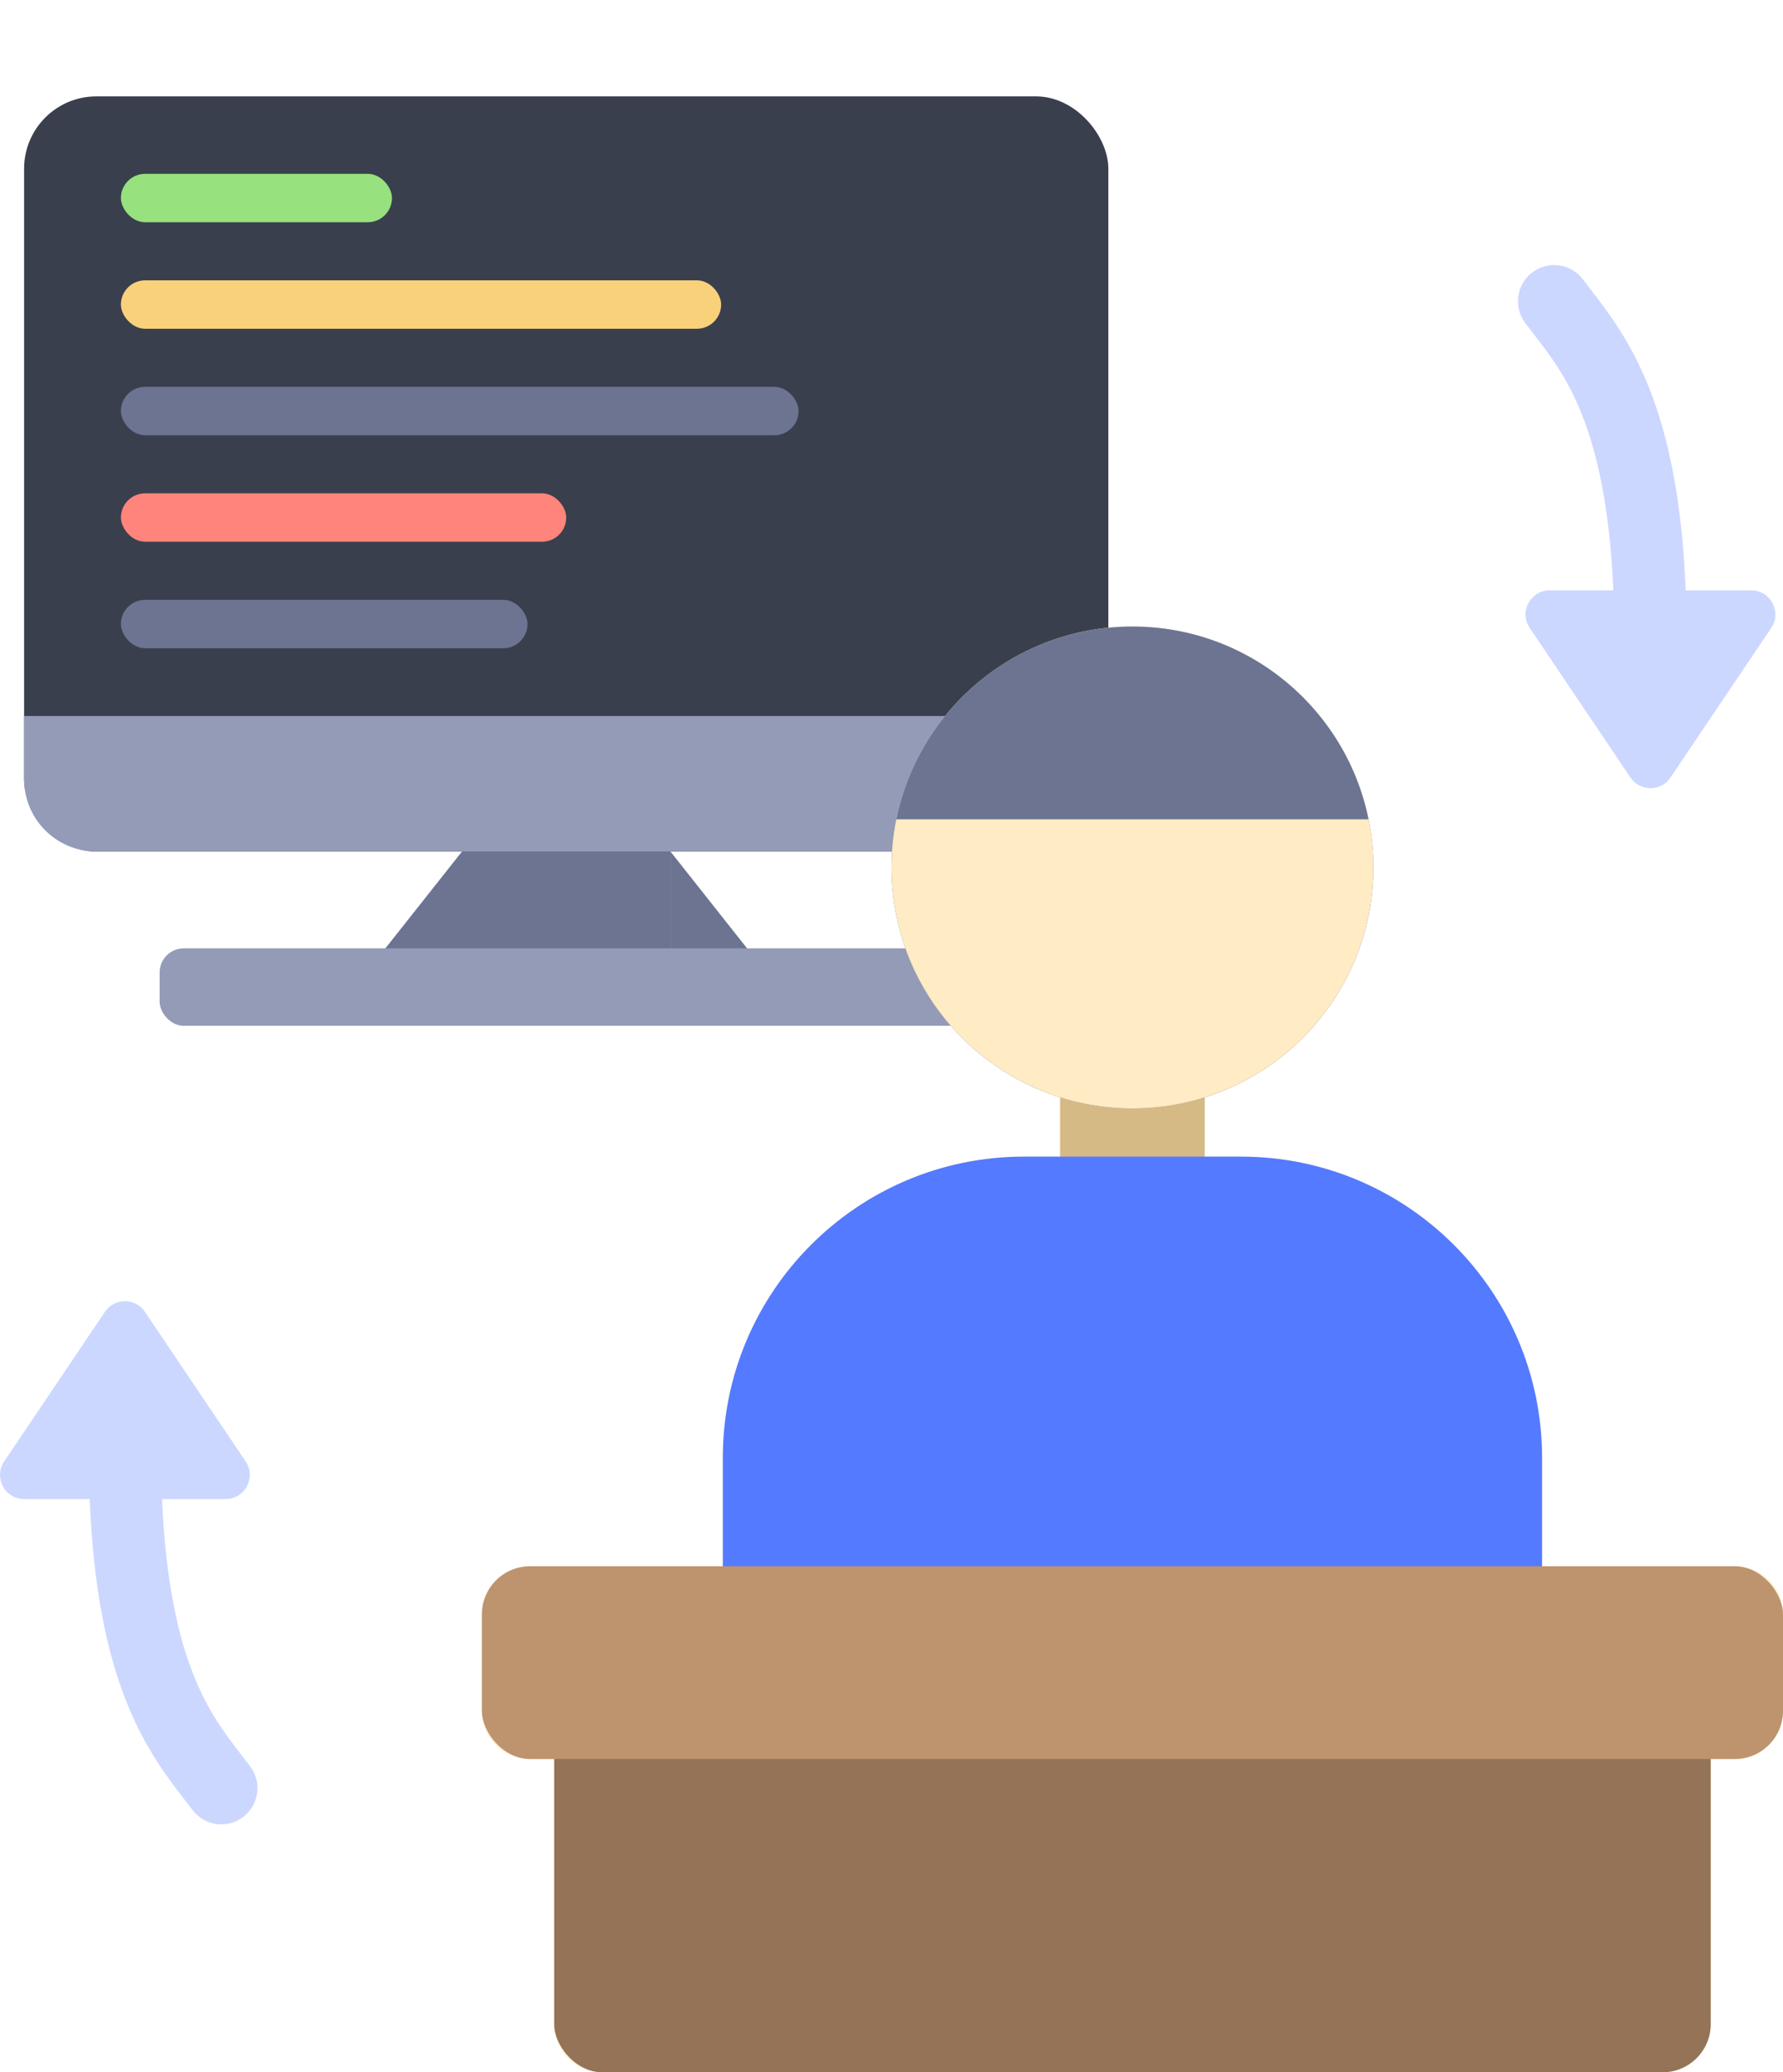 <svg width="74" height="86" viewBox="0 0 74 86" fill="none" xmlns="http://www.w3.org/2000/svg">
<g clip-path="url(#clip0_1455_8132)">
<path fill-rule="evenodd" clip-rule="evenodd" d="M19.171 35.339H27.825V40.027H19.173V40.027H15.464L19.171 35.342V35.339ZM27.827 40.027V35.339L31.536 40.027H27.827Z" fill="#6C7492"/>
<rect x="1" y="4" width="45" height="31.339" rx="3" fill="#3A3F4D"/>
<path d="M1 29.714H46V32.339C46 33.996 44.657 35.339 43 35.339H4C2.343 35.339 1 33.996 1 32.339V29.714Z" fill="#949BB7"/>
<rect x="6.625" y="39.357" width="33.75" height="3.214" rx="1" fill="#949BB7"/>
<rect x="5.018" y="7.214" width="11.25" height="2.009" rx="1.004" fill="#97E17E"/>
<rect x="5.018" y="11.634" width="24.911" height="2.009" rx="1.004" fill="#FAD17B"/>
<rect x="5.018" y="16.054" width="28.125" height="2.009" rx="1.004" fill="#6C7492"/>
<rect x="5.018" y="20.473" width="18.482" height="2.009" rx="1.004" fill="#FF847C"/>
<rect x="5.018" y="24.893" width="16.875" height="2.009" rx="1.004" fill="#6C7492"/>
<g filter="url(#filter0_d_1455_8132)">
<path fill-rule="evenodd" clip-rule="evenodd" d="M50 45.542C54.057 44.268 57 40.478 57 36C57 35.315 56.931 34.646 56.8 34C55.873 29.436 51.838 26 47 26C42.162 26 38.127 29.436 37.2 34C37.184 34.076 37.17 34.153 37.156 34.23C37.054 34.804 37 35.396 37 36C37 40.478 39.943 44.268 44 45.542V48H42.5C35.596 48 30 53.596 30 60.5V65H22C20.895 65 20 65.895 20 67V71C20 72.105 20.895 73 22 73H23V84C23 85.105 23.895 86 25 86H69C70.105 86 71 85.105 71 84V73H72C73.105 73 74 72.105 74 71V67C74 65.895 73.105 65 72 65H64V60.5C64 53.596 58.404 48 51.5 48H50V45.542Z" fill="#FFEBC4"/>
</g>
<rect x="44" y="41" width="6" height="13" fill="#D5BA85"/>
<circle cx="47" cy="36" r="10" fill="#6C7492"/>
<path d="M30 60.5C30 53.596 35.596 48 42.5 48H51.5C58.404 48 64 53.596 64 60.5V73H30V60.5Z" fill="#547AFF"/>
<rect x="23" y="71" width="48" height="15" rx="2" fill="#947356"/>
<rect x="20" y="65" width="54" height="8" rx="2" fill="#BD946E"/>
<path fill-rule="evenodd" clip-rule="evenodd" d="M37.2 34C37.069 34.646 37 35.315 37 36C37 41.523 41.477 46 47 46C52.523 46 57 41.523 57 36C57 35.315 56.931 34.646 56.8 34H37.2Z" fill="#FFEBC4"/>
<path opacity="0.3" fill-rule="evenodd" clip-rule="evenodd" d="M6.014 54.441C5.618 53.853 4.752 53.853 4.355 54.441L0.172 60.651C-0.275 61.316 0.201 62.21 1.002 62.21H3.723C3.874 65.988 4.455 68.615 5.227 70.573C6.005 72.549 6.967 73.792 7.668 74.697L7.668 74.697C7.781 74.843 7.887 74.98 7.985 75.11C8.482 75.773 9.422 75.907 10.085 75.41C10.747 74.913 10.882 73.973 10.385 73.31C10.264 73.15 10.143 72.992 10.021 72.834L10.021 72.834C9.334 71.942 8.63 71.028 8.018 69.474C7.404 67.918 6.874 65.67 6.726 62.21H9.368C10.168 62.21 10.644 61.316 10.197 60.651L6.014 54.441Z" fill="#547AFF"/>
<path opacity="0.3" fill-rule="evenodd" clip-rule="evenodd" d="M67.671 32.269C68.067 32.857 68.933 32.857 69.329 32.269L73.512 26.059C73.96 25.394 73.484 24.5 72.683 24.5H69.961C69.811 20.722 69.23 18.095 68.458 16.136C67.68 14.161 66.717 12.918 66.017 12.013C65.904 11.867 65.797 11.73 65.7 11.6C65.203 10.937 64.263 10.803 63.6 11.3C62.937 11.797 62.803 12.737 63.3 13.4C63.42 13.56 63.541 13.718 63.663 13.876C64.35 14.768 65.054 15.681 65.667 17.236C66.28 18.792 66.811 21.04 66.959 24.5H64.317C63.516 24.5 63.04 25.394 63.488 26.059L67.671 32.269Z" fill="#547AFF"/>
</g>
<defs>
<filter id="filter0_d_1455_8132" x="14" y="20" width="66" height="72" filterUnits="userSpaceOnUse" color-interpolation-filters="sRGB">
<feFlood flood-opacity="0" result="BackgroundImageFix"/>
<feColorMatrix in="SourceAlpha" type="matrix" values="0 0 0 0 0 0 0 0 0 0 0 0 0 0 0 0 0 0 127 0" result="hardAlpha"/>
<feOffset/>
<feGaussianBlur stdDeviation="3"/>
<feComposite in2="hardAlpha" operator="out"/>
<feColorMatrix type="matrix" values="0 0 0 0 0.11 0 0 0 0 0.106 0 0 0 0 0.102 0 0 0 0.85 0"/>
<feBlend mode="normal" in2="BackgroundImageFix" result="effect1_dropShadow_1455_8132"/>
<feBlend mode="normal" in="SourceGraphic" in2="effect1_dropShadow_1455_8132" result="shape"/>
</filter>
<clipPath id="clip0_1455_8132">
<rect width="74" height="86" fill="white"/>
</clipPath>
</defs>
</svg>
